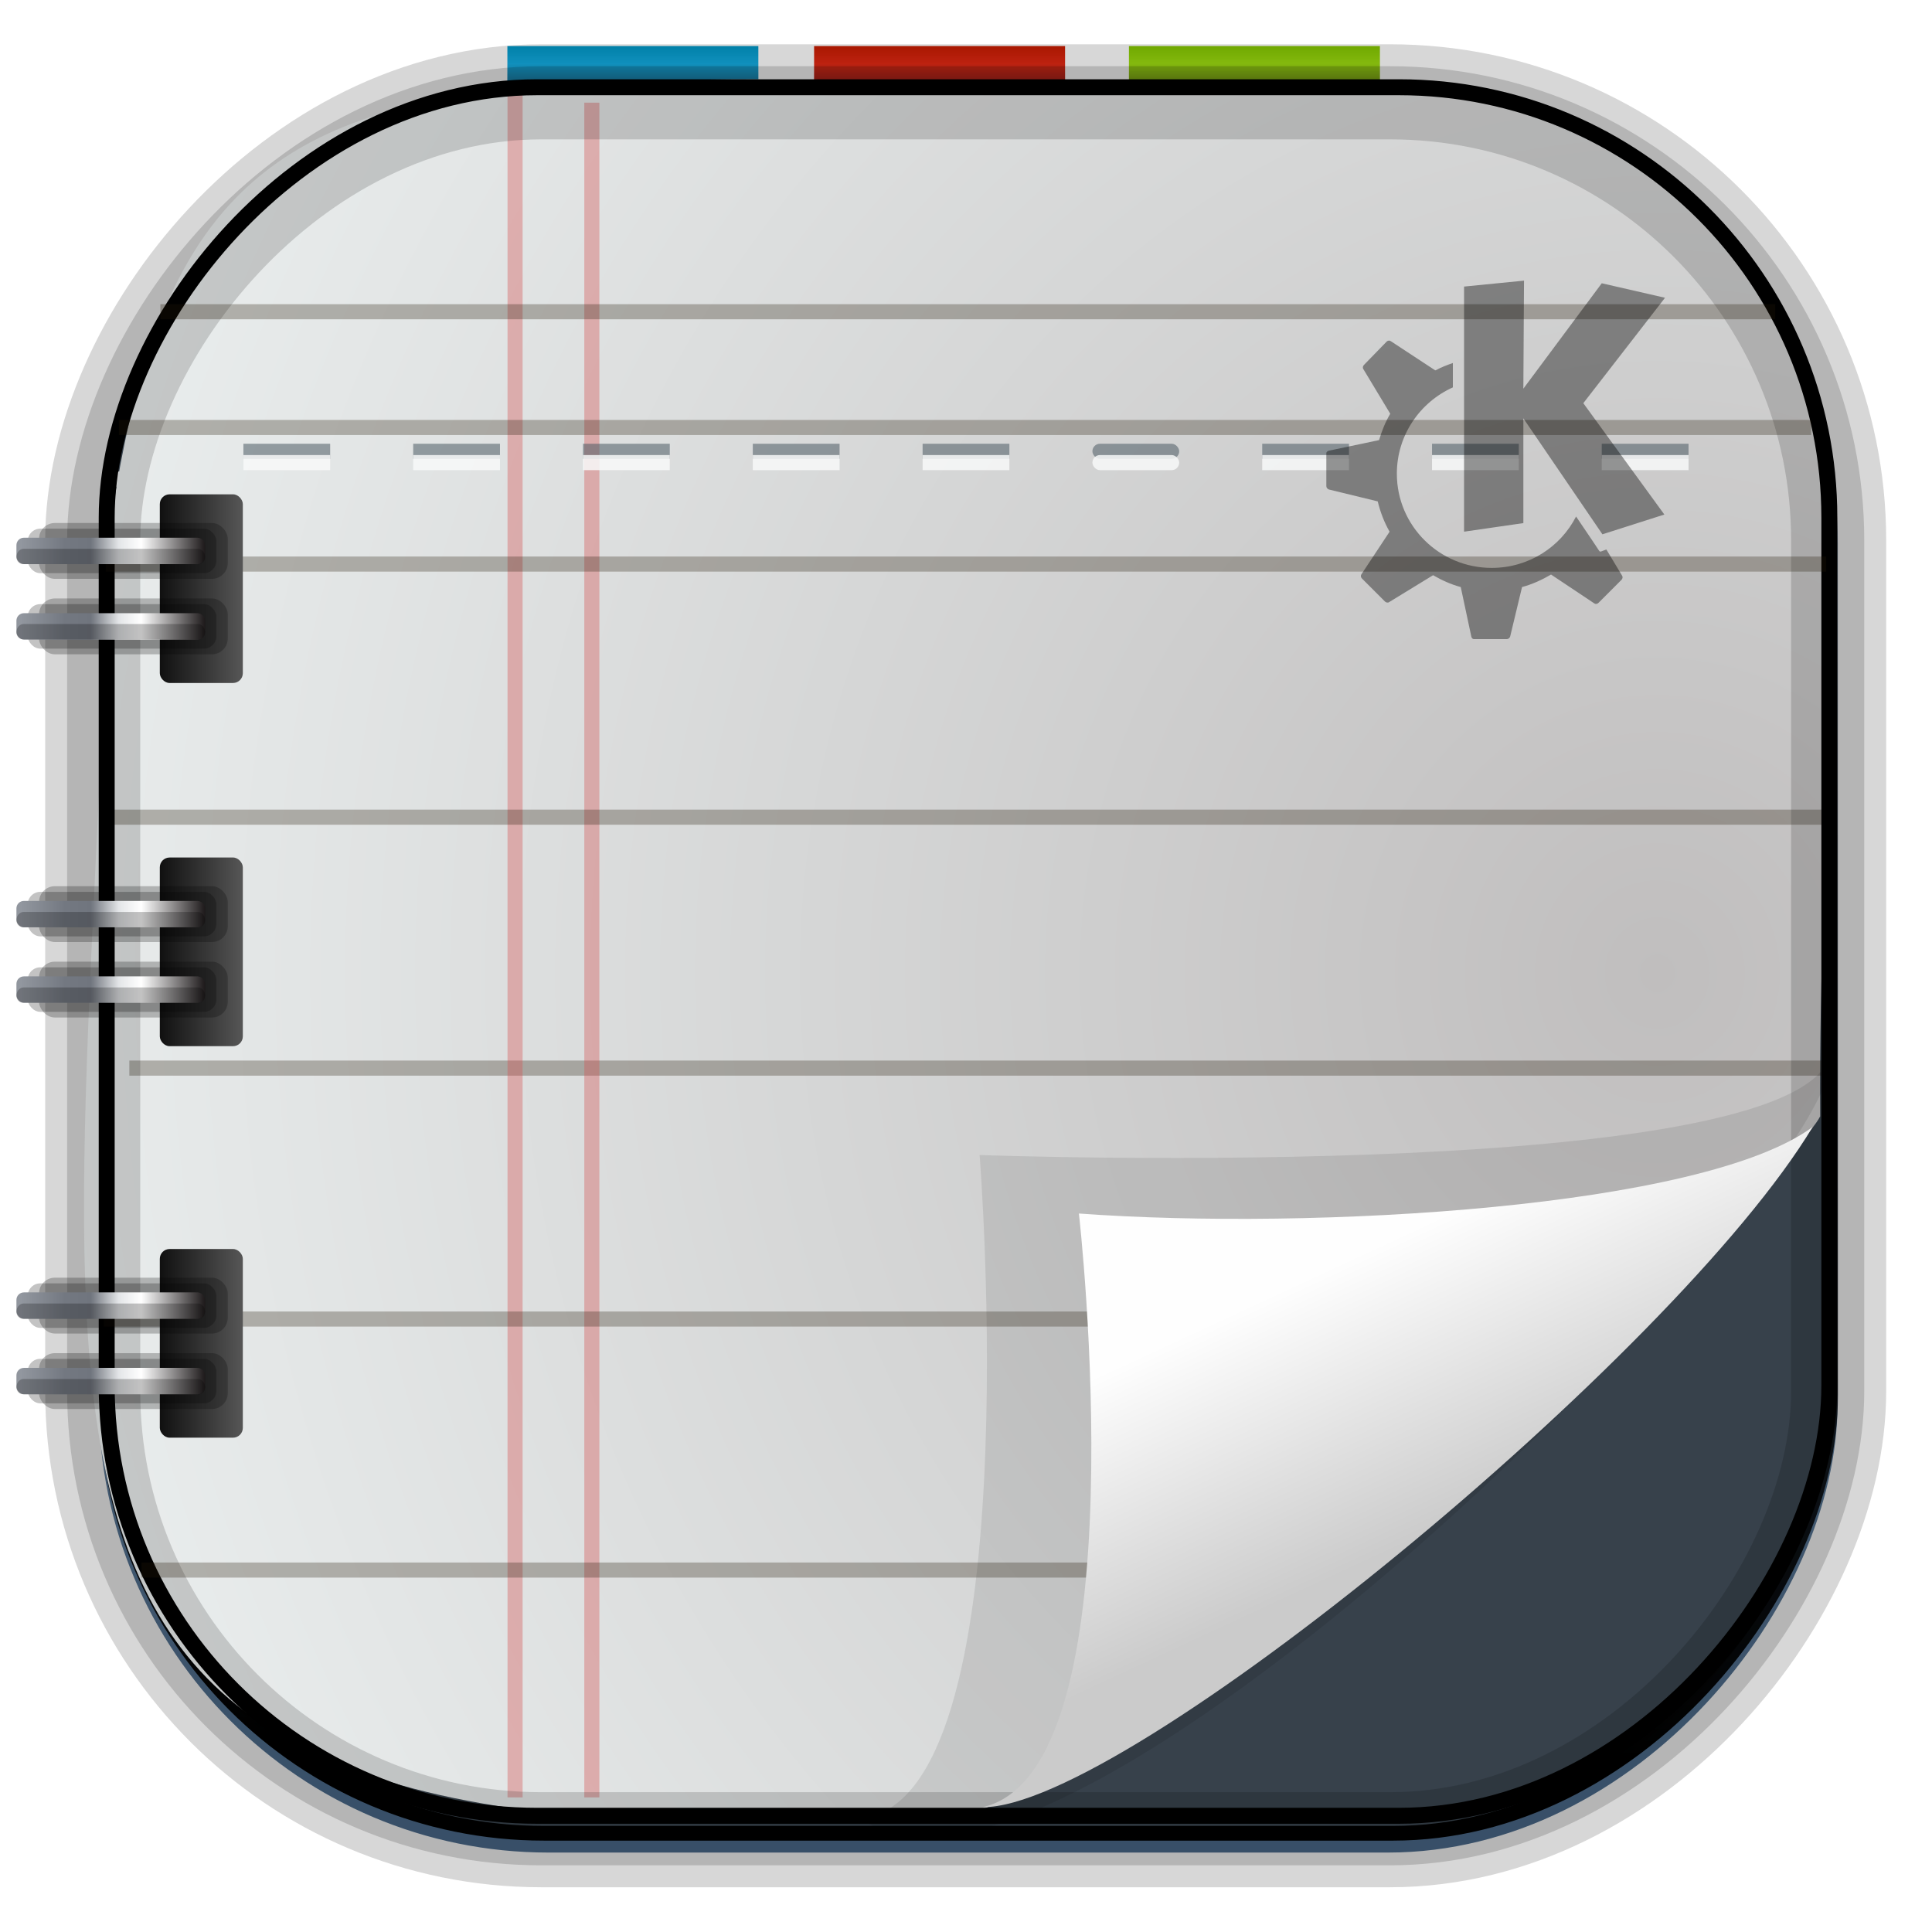 <?xml version="1.0" encoding="UTF-8" standalone="no"?>
<!-- Created with Inkscape (http://www.inkscape.org/) -->
<svg id="svg3449" xmlns:rdf="http://www.w3.org/1999/02/22-rdf-syntax-ns#" xmlns="http://www.w3.org/2000/svg" height="128" width="128" version="1.0" xmlns:cc="http://creativecommons.org/ns#" xmlns:xlink="http://www.w3.org/1999/xlink" xmlns:dc="http://purl.org/dc/elements/1.1/">
 <defs id="defs3451">
  <linearGradient id="linearGradient3514" y2="-9.103" gradientUnits="userSpaceOnUse" x2="66.492" gradientTransform="matrix(.968 0 0 .979 2.179 .166)" y1="-42.638" x1="67.952">
   <stop id="stop4620" style="stop-color:#37414b" offset="0"/>
   <stop id="stop4622" style="stop-color:#37414b;stop-opacity:0" offset="1"/>
  </linearGradient>
  <linearGradient id="linearGradient3516" y2="-11.847" gradientUnits="userSpaceOnUse" x2="58.98" gradientTransform="matrix(.968 0 0 .979 2.179 .166)" y1="-118.55" x1="57.173">
   <stop id="stop4596" offset="0"/>
   <stop id="stop4598" style="stop-opacity:0" offset="1"/>
  </linearGradient>
  <linearGradient id="linearGradient3519" y2="50.369" gradientUnits="userSpaceOnUse" x2="76.558" gradientTransform="matrix(.968 0 0 .979 3.242 -129.19)" y1="13.164" x1="76.558">
   <stop id="stop3392" style="stop-color:#425e7b" offset="0"/>
   <stop id="stop3394" style="stop-color:#7a91a7" offset="1"/>
  </linearGradient>
  <linearGradient id="linearGradient3521" y2="-8.74" gradientUnits="userSpaceOnUse" x2="60.217" gradientTransform="matrix(.968 0 0 .979 2.179 .166)" y1="-123.72" x1="60.395">
   <stop id="stop3392-4-8" style="stop-color:#425e7b" offset="0"/>
   <stop id="stop3394-8-0" style="stop-color:#7a91a7" offset="1"/>
  </linearGradient>
  <linearGradient id="linearGradient4192" y2="31.742" gradientUnits="userSpaceOnUse" x2="121.11" y1="31.742" x1="6.533">
   <stop id="stop4188" style="stop-color:#fff" offset="0"/>
   <stop id="stop4190" style="stop-color:#fff;stop-opacity:0" offset="1"/>
  </linearGradient>
  <linearGradient id="linearGradient11577" y2="8.1" gradientUnits="userSpaceOnUse" y1="6.144" x2="19.387" x1="19.49">
   <stop id="stop10999-9-0" offset="0"/>
   <stop id="stop11001-6-1" style="stop-opacity:0" offset="1"/>
  </linearGradient>
  <filter id="filter3198-5" color-interpolation-filters="sRGB" width="1.173" y="-.108" x="-.087" height="1.215">
   <feGaussianBlur id="feGaussianBlur3200-3" stdDeviation="0.717"/>
  </filter>
  <linearGradient id="linearGradient13639" y2="5.457" gradientUnits="userSpaceOnUse" x2="36.358" gradientTransform="matrix(0 3.817 -6.177 0 129.98 -37.908)" y1="8.059" x1="32.892">
   <stop id="stop8591-7-2-1" style="stop-color:#fefefe" offset="0"/>
   <stop id="stop8593-2-4-5" style="stop-color:#cbcbcb" offset="1"/>
  </linearGradient>
  <radialGradient id="radialGradient13643" gradientUnits="userSpaceOnUse" cy="-16.639" cx="2.608" gradientTransform="matrix(-5.745 2.452e-7 -2.5955e-7 -6.09 124.78 -36.865)" r="23">
   <stop id="stop4003" style="stop-color:#c0bebe" offset="0"/>
   <stop id="stop4005" style="stop-color:#f2f7f7" offset="1"/>
  </radialGradient>
  <linearGradient id="linearGradient4169">
   <stop id="stop4171-0" style="stop-color:#e2f4c4" offset="0"/>
   <stop id="stop4173" style="stop-color:#fdfff5" offset="1"/>
  </linearGradient>
  <linearGradient id="linearGradient16352" y2="2.012" xlink:href="#linearGradient4169" gradientUnits="userSpaceOnUse" x2="10.41" gradientTransform="matrix(6.417 0 0 6.417 -270.89 -29.269)" y1="13.991" x1="10.41"/>
  <linearGradient id="linearGradient6194-30" gradientUnits="userSpaceOnUse" gradientTransform="matrix(13.527 20.526 20.526 -13.527 19.19 1021.1)">
   <stop id="stop6196-1" style="stop-color:#fff" offset="0"/>
   <stop id="stop6198-79" style="stop-color:#29282b" offset=".169"/>
   <stop id="stop6200-4" style="stop-color:#868c95" offset=".264"/>
   <stop id="stop6202-8" style="stop-color:#92979f" offset=".396"/>
   <stop id="stop6204-3" style="stop-color:#737881" offset=".542"/>
   <stop id="stop6206-56" style="stop-color:#70757e" offset=".626"/>
   <stop id="stop6208-3" style="stop-color:#e4e6e8" offset=".718"/>
   <stop id="stop6210-5" style="stop-color:#fff" offset=".791"/>
   <stop id="stop6212-62" style="stop-color:#1d191a" offset="1"/>
  </linearGradient>
  <linearGradient id="linearGradient137480">
   <stop id="stop137482" style="stop-color:#5a5a5a" offset="0"/>
   <stop id="stop137484" style="stop-color:#101010" offset="1"/>
  </linearGradient>
  <linearGradient id="linearGradient20387" y2="-13.206" xlink:href="#linearGradient137480" gradientUnits="userSpaceOnUse" x2="1011.5" gradientTransform="matrix(1.158 0 0 2.66 -159.62 9.202)" y1="-13.206" x1="1013.5"/>
  <linearGradient id="linearGradient20389" y2="-13.206" xlink:href="#linearGradient137480" gradientUnits="userSpaceOnUse" x2="1011.5" gradientTransform="matrix(1.158 0 0 2.66 -159.62 -.423)" y1="-13.206" x1="1013.5"/>
  <linearGradient id="linearGradient20391" y2="-13.206" xlink:href="#linearGradient137480" gradientUnits="userSpaceOnUse" x2="1011.5" gradientTransform="matrix(1.158 0 0 2.66 -159.62 19.577)" y1="-13.206" x1="1013.5"/>
  <linearGradient id="linearGradient20393" y2="-34.625" xlink:href="#linearGradient6194-30" gradientUnits="userSpaceOnUse" x2="1012.4" gradientTransform="translate(.5)" y1="-34.625" x1="1004.3"/>
  <linearGradient id="linearGradient20395" y2="-34.625" xlink:href="#linearGradient6194-30" gradientUnits="userSpaceOnUse" x2="1012.4" gradientTransform="translate(.5 2)" y1="-34.625" x1="1004.3"/>
  <linearGradient id="linearGradient20397" y2="-34.625" xlink:href="#linearGradient6194-30" gradientUnits="userSpaceOnUse" x2="1012.4" gradientTransform="translate(.5 9.249)" y1="-34.625" x1="1004.3"/>
  <linearGradient id="linearGradient20399" y2="-34.625" xlink:href="#linearGradient6194-30" gradientUnits="userSpaceOnUse" x2="1012.4" gradientTransform="translate(.5 11.249)" y1="-34.625" x1="1004.3"/>
  <linearGradient id="linearGradient20401" y2="-34.625" xlink:href="#linearGradient6194-30" gradientUnits="userSpaceOnUse" x2="1012.4" gradientTransform="translate(.5 22)" y1="-34.625" x1="1004.3"/>
  <linearGradient id="linearGradient20403" y2="-34.625" xlink:href="#linearGradient6194-30" gradientUnits="userSpaceOnUse" x2="1012.4" gradientTransform="translate(.5 20)" y1="-34.625" x1="1004.3"/>
  <linearGradient id="linearGradient4729-9">
   <stop id="stop4731-8" offset="0"/>
   <stop id="stop4733-0" style="stop-opacity:0" offset="1"/>
  </linearGradient>
  <linearGradient id="linearGradient20788" y2="1017.9" gradientUnits="userSpaceOnUse" x2="44.96" gradientTransform="matrix(2.5 0 0 2.5 -175.73 -2530.9)" y1="1017.9" x1="42.96">
   <stop id="stop1998-2" style="stop-color:#0080a8" offset="0"/>
   <stop id="stop2000-0" style="stop-color:#3cc0ff;stop-opacity:.957" offset="1"/>
  </linearGradient>
  <linearGradient id="linearGradient20790" y2="1017.9" gradientUnits="userSpaceOnUse" x2="44.96" gradientTransform="matrix(2.5 0 0 2.5 -175.73 -2503.4)" y1="1017.9" x1="42.96">
   <stop id="stop2008-6" style="stop-color:#a81700" offset="0"/>
   <stop id="stop2010-7" style="stop-color:#ff3c3c;stop-opacity:.957" offset="1"/>
  </linearGradient>
  <linearGradient id="linearGradient20792" y2="1017.9" gradientUnits="userSpaceOnUse" x2="45.397" gradientTransform="matrix(2.5 0 0 2.5 -175.73 -2475.2)" y1="1017.9" x1="42.96">
   <stop id="stop2018-7" style="stop-color:#6fa800" offset="0"/>
   <stop id="stop2020-5" style="stop-color:#d8ff3c;stop-opacity:.957" offset="1"/>
  </linearGradient>
  <linearGradient id="linearGradient20794" y2="1029.2" xlink:href="#linearGradient4729-9" gradientUnits="userSpaceOnUse" x2="-44.506" gradientTransform="matrix(2.5 0 0 2.5 44.07 -2529.2)" y1="1029.2" x1="-43.086"/>
  <linearGradient id="linearGradient20796" y2="1029.2" xlink:href="#linearGradient4729-9" gradientUnits="userSpaceOnUse" x2="-44.506" gradientTransform="matrix(2.5 0 0 2.5 44.07 -2556.7)" y1="1029.2" x1="-43.086"/>
  <linearGradient id="linearGradient20798" y2="1029.2" xlink:href="#linearGradient4729-9" gradientUnits="userSpaceOnUse" x2="-44.506" gradientTransform="matrix(2.5 0 0 2.5 44.07 -2501)" y1="1029.2" x1="-43.086"/>
 </defs>
 <rect id="rect892-2-7-1" style="opacity:.159;stroke:#000;stroke-width:7.751;fill:none" transform="scale(1,-1)" ry="28.993" height="114.35" width="114.22" y="-121.16" x="6.869"/>
 <rect id="rect892" style="stroke:url(#linearGradient3521);stroke-width:.974;fill:url(#linearGradient3519)" transform="scale(1,-1)" ry="29.296" height="115.54" width="114.22" y="-122.25" x="7.039"/>
 <rect id="rect892-2" style="stroke:url(#linearGradient3516);stroke-width:.974;fill:url(#linearGradient3514)" transform="scale(1,-1)" ry="28.993" height="114.35" width="114.22" y="-121.46" x="7.06"/>
 <path id="path4159-5" style="stroke:url(#linearGradient4192);stroke-width:1px;fill:none" d="m7.033 31.742h113.58z"/>
 <g id="g20780" transform="matrix(0 -1 .739 0 31.71 71.383)">
  <rect id="rect4701" ry="0" style="fill:url(#linearGradient20788)" transform="scale(-1,1)" height="22.5" width="5" y="2.579" x="-68.331"/>
  <rect id="rect4711" style="fill:url(#linearGradient20790)" transform="scale(-1,1)" ry="0" height="22.5" width="5" y="30.076" x="-68.331"/>
  <rect id="rect4715" ry="0" style="fill:url(#linearGradient20792)" transform="scale(-1,1)" height="22.5" width="5" y="58.302" x="-68.331"/>
  <rect id="rect4727" ry="0" style="fill:url(#linearGradient20794)" transform="scale(-1,1)" height="22.5" width="5" y="30.076" x="-68.331"/>
  <rect id="rect4737" style="fill:url(#linearGradient20796)" transform="scale(-1,1)" ry="0" height="22.5" width="5" y="2.579" x="-68.331"/>
  <rect id="rect4741" ry="0" style="fill:url(#linearGradient20798)" transform="scale(-1,1)" height="22.5" width="5" y="58.302" x="-68.331"/>
 </g>
 <path id="path4322" d="m120.59 73.959c-1.82 3.832-42.138 40.971-56.518 46.341-69.19 4.26-58.724-19.48-56.838-84.917 2.399-17.191 7.324-26.021 21.561-28.696 14.236-2.674 37.004-0.868 68.065-0.459 14.5 4.037 21.484 11.332 23.634 22.289 2.15 10.957-0.034 25.676 0.096 45.442z" style="fill-rule:evenodd;fill:url(#radialGradient13643)"/>
 <path id="path4063" style="fill:#231b09;fill-opacity:.287" d="m8.569 70.265v1h112.43v-1h-112.43z"/>
 <g id="g20331">
  <rect id="rect4086" style="fill:#d55051;fill-opacity:.368" ry="0" height="112.87" width="1" y="6.212" x="33.625"/>
  <rect id="rect4088" style="fill:#d55051;fill-opacity:.368" ry="0" height="112.28" width="1" y="6.802" x="38.711"/>
 </g>
 <path id="path4065" style="fill:#231b09;fill-opacity:.287" d="m6.801 53.64v1h113.98v-1h-113.98z"/>
 <path id="path4891" d="m25.685 5.786c3.639-0.35 2.843 14.02 2.843 14.02s16.093-0.848 16.525 1.954c3.85-3.268-16.654-16.76-19.368-15.974z" style="opacity:.3;fill-rule:evenodd;filter:url(#filter3198-5)" transform="matrix(0 2.659 -4.024 0 144.6 .666)"/>
 <rect id="rect892-2-7-8" style="opacity:.159;stroke:#000;stroke-width:4.845;fill:none" transform="scale(1,-1)" ry="28.993" height="114.35" width="114.22" y="-121.16" x="6.869"/>
 <rect id="rect892-2-7-2-9" ry="28.517" style="stroke:#000;stroke-width:1.057;fill:none" transform="scale(1,-1)" height="114.52" width="114.13" y="-120.3" x="7.069"/>
 <g id="g17906" transform="matrix(2.344 0 0 2.254 224.79 41.695)"></g>
 <path id="path4061" style="fill:#231b09;fill-opacity:.287" d="m6.875 86.89v1h90.75v-1h-90.75z"/>
 <path id="rect4090" style="fill:#231b09;fill-opacity:.287" d="m9.375 103.52v1h73v-1h-73z"/>
 <path id="path4893" d="m71.481 80.399s4.204 36.928-6.376 39.33c9.39 0.11 45.865-29.927 54.993-45.071-7.241 5.373-33.084 6.875-48.617 5.741z" style="fill:url(#linearGradient13639);fill-rule:evenodd"/>
 <rect id="rect4898" style="fill:url(#linearGradient16352);display:none" height="141.17" width="141.17" y="-29.269" x="-270.89"/>
 <rect id="rect4126" style="fill:url(#linearGradient16352);display:none" height="141.17" width="141.17" y="-29.269" x="-270.89"/>
 <g id="g17813" transform="translate(3.92 -8)">
  <rect id="rect4902" style="fill:#495961;fill-opacity:.537" ry="0" height="1" width="5.75" y="37.399" x="57.205"/>
  <rect id="rect4904" style="fill:#495961;fill-opacity:.537" ry=".5" height="1" width="5.75" y="37.399" x="68.455"/>
  <rect id="rect4906" style="fill:#495961;fill-opacity:.537" ry="0" height="1" width="5.75" y="37.399" x="79.705"/>
  <rect id="rect4908" style="fill:#495961;fill-opacity:.537" ry="0" height="1" width="5.75" y="37.399" x="90.955"/>
  <rect id="rect4910" style="fill:#495961;fill-opacity:.537" ry="0" height="1" width="5.75" y="37.399" x="102.2"/>
  <rect id="rect4912" style="fill:#495961;fill-opacity:.537" ry="0" height="1" width="5.75" y="37.399" x="45.955"/>
  <rect id="rect4914" style="fill:#495961;fill-opacity:.537" ry="0" height="1" width="5.75" y="37.399" x="34.705"/>
  <rect id="rect4916" style="fill:#495961;fill-opacity:.537" ry="0" height="1" width="5.75" y="37.399" x="23.455"/>
  <rect id="rect4918" style="fill:#495961;fill-opacity:.537" ry="0" height="1" width="5.75" y="37.399" x="12.205"/>
  <rect id="rect4920" style="fill:#f9fafa;fill-opacity:.84" ry="0" height="1" width="5.75" y="38.149" x="57.205"/>
  <rect id="rect4922" style="fill:#f9fafa;fill-opacity:.84" ry=".5" height="1" width="5.75" y="38.149" x="68.455"/>
  <rect id="rect4924" style="fill:#f9fafa;fill-opacity:.84" ry="0" height="1" width="5.75" y="38.149" x="79.705"/>
  <rect id="rect4926" style="fill:#f9fafa;fill-opacity:.84" ry="0" height="1" width="5.75" y="38.149" x="90.955"/>
  <rect id="rect4928" style="fill:#f9fafa;fill-opacity:.84" ry="0" height="1" width="5.75" y="38.149" x="102.2"/>
  <rect id="rect4930" style="fill:#f9fafa;fill-opacity:.84" ry="0" height="1" width="5.75" y="38.149" x="45.955"/>
  <rect id="rect4932" style="fill:#f9fafa;fill-opacity:.84" ry="0" height="1" width="5.75" y="38.149" x="34.705"/>
  <rect id="rect4934" style="fill:#f9fafa;fill-opacity:.84" ry="0" height="1" width="5.75" y="38.149" x="23.455"/>
  <rect id="rect4936" style="fill:#f9fafa;fill-opacity:.84" ry="0" height="1" width="5.75" y="38.149" x="12.205"/>
 </g>
 <path id="path4065-64" style="fill:#231b09;fill-opacity:.287" d="m7.01 36.871v1h113.98v-1h-113.98z"/>
 <path id="path4065-6" style="fill:#231b09;fill-opacity:.287" d="m7.878 27.822v1h112.12v-1h-112.12z"/>
 <path id="path4065-65" style="fill:#231b09;fill-opacity:.287" d="m10.625 20.153v1h106.99v-1h-106.99z"/>
 <g id="g20354" transform="matrix(0 -1 1 0 1.638 128)">
  <g id="g302" transform="matrix(2.5 0 0 2.5 4 -2520.3)">
   <rect id="rect4881" ry=".26" style="fill:url(#linearGradient20387)" transform="rotate(90)" height="5" width="2.2" y="-26.875" x="1011.7"/>
   <rect id="rect4869" style="fill:url(#linearGradient20389)" transform="rotate(90)" ry=".26" height="5" width="2.2" y="-36.5" x="1011.7"/>
   <rect id="rect4855" ry=".26" style="fill:url(#linearGradient20391)" transform="rotate(90)" height="5" width="2.2" y="-16.5" x="1011.7"/>
   <rect id="rect4833" ry=".418" style="fill-opacity:.235" transform="rotate(90)" height="1.48" width="5" y="-33.74" x="1008.5"/>
   <rect id="rect4829" style="fill-opacity:.235" transform="rotate(90)" ry=".333" height="1.18" width="5" y="-33.59" x="1008.2"/>
   <rect id="rect4835" style="fill-opacity:.235" transform="rotate(90)" ry=".418" height="1.48" width="5" y="-35.74" x="1008.5"/>
   <rect id="rect4837" ry=".333" style="fill-opacity:.235" transform="rotate(90)" height="1.18" width="5" y="-35.59" x="1008.2"/>
   <rect id="rect4839" ry=".418" style="fill-opacity:.235" transform="rotate(90)" height="1.48" width="5" y="-26.115" x="1008.5"/>
   <rect id="rect4841" style="fill-opacity:.235" transform="rotate(90)" ry=".333" height="1.18" width="5" y="-25.965" x="1008.2"/>
   <rect id="rect4843" style="fill-opacity:.235" transform="rotate(90)" ry=".418" height="1.48" width="5" y="-24.115" x="1008.5"/>
   <rect id="rect4845" ry=".333" style="fill-opacity:.235" transform="rotate(90)" height="1.18" width="5" y="-23.965" x="1008.2"/>
   <rect id="rect4847" ry=".418" style="fill-opacity:.235" transform="rotate(90)" height="1.48" width="5" y="-15.74" x="1008.5"/>
   <rect id="rect4849" style="fill-opacity:.235" transform="rotate(90)" ry=".333" height="1.18" width="5" y="-15.59" x="1008.2"/>
   <rect id="rect4851" style="fill-opacity:.235" transform="rotate(90)" ry=".418" height="1.48" width="5" y="-13.74" x="1008.5"/>
   <rect id="rect4853" ry=".333" style="fill-opacity:.235" transform="rotate(90)" height="1.18" width="5" y="-13.59" x="1008.2"/>
   <g id="g4873" transform="translate(.375)">
    <rect id="rect4202" ry=".198" style="fill:url(#linearGradient20393)" transform="rotate(90)" height="0.7" width="5" y="-34.975" x="1007.9"/>
    <rect id="rect4770" style="fill:url(#linearGradient20395)" transform="rotate(90)" ry=".198" height="0.7" width="5" y="-32.975" x="1007.9"/>
   </g>
   <g id="g4877">
    <rect id="rect4774" ry=".198" style="fill:url(#linearGradient20397)" transform="rotate(90)" height="0.7" width="5" y="-25.725" x="1007.9"/>
    <rect id="rect4778" style="fill:url(#linearGradient20399)" transform="rotate(90)" ry=".198" height="0.7" width="5" y="-23.725" x="1007.9"/>
   </g>
   <g id="g4865" transform="translate(.375)">
    <rect id="rect4786" style="fill:url(#linearGradient20401)" transform="rotate(90)" ry=".198" height="0.7" width="5" y="-12.975" x="1007.9"/>
    <rect id="rect4790" ry=".198" style="fill:url(#linearGradient20403)" transform="rotate(90)" height="0.7" width="5" y="-14.975" x="1007.9"/>
   </g>
   <path id="rect4814" style="fill-opacity:.235" d="m32.844 1007.9c-0.109 0-0.188 0.078-0.188 0.188v4.625c0 0.109 0.078 0.188 0.188 0.188s0.219-0.078 0.219-0.188v-4.625c0-0.11-0.109-0.188-0.219-0.188z"/>
   <path id="path4819" style="fill-opacity:.235" d="m34.837 1007.9c-0.109 0-0.188 0.078-0.188 0.188v4.625c0 0.11 0.078 0.188 0.188 0.188s0.219-0.078 0.219-0.188v-4.625c0-0.11-0.109-0.188-0.219-0.188z"/>
   <path id="path4821" style="fill-opacity:.235" d="m25.213 1007.9c-0.109 0-0.188 0.078-0.188 0.188v4.625c0 0.11 0.078 0.188 0.188 0.188s0.219-0.078 0.219-0.188v-4.625c0-0.11-0.109-0.188-0.219-0.188z"/>
   <path id="path4823" style="fill-opacity:.235" d="m23.213 1007.9c-0.109 0-0.188 0.078-0.188 0.188v4.625c0 0.11 0.078 0.188 0.188 0.188s0.219-0.078 0.219-0.188v-4.625c0-0.11-0.109-0.188-0.219-0.188z"/>
   <path id="path4825" style="fill-opacity:.235" d="m14.837 1007.9c-0.109 0-0.188 0.078-0.188 0.188v4.625c0 0.11 0.078 0.188 0.188 0.188s0.219-0.078 0.219-0.188v-4.625c0-0.11-0.109-0.188-0.219-0.188z"/>
   <path id="path4827" style="fill-opacity:.235" d="m12.837 1007.9c-0.109 0-0.188 0.078-0.188 0.188v4.625c0 0.11 0.078 0.188 0.188 0.188s0.219-0.078 0.219-0.188v-4.625c0-0.11-0.109-0.188-0.219-0.188z"/>
  </g>
 </g>
 <g id="g20800" transform="translate(-162.2 -.498)">
  <path id="path5692_2_-0" style="fill-opacity:.392" d="m263.17 19.091-3.972 0.393v16.239l3.929-0.568v-6.941l5.238 7.683 4.103-1.31-5.369-7.377 5.413-6.984-4.191-0.961-5.195 6.984 0.044-7.159zm-8.949 3.972c-0.044 0-0.098 0.025-0.131 0.045l-1.528 1.571c-0.065 0.068-0.092 0.182-0.044 0.262l1.79 2.969c-0.321 0.54-0.558 1.132-0.742 1.746l-3.318 0.699c-0.092 0.025-0.175 0.08-0.175 0.175v2.183c0 0.092 0.086 0.195 0.175 0.217l3.23 0.786c0.172 0.712 0.433 1.388 0.786 2.008l-1.877 2.838c-0.052 0.08-0.024 0.195 0.044 0.262l1.528 1.528c0.065 0.062 0.183 0.095 0.262 0.045l2.925-1.79c0.575 0.332 1.178 0.609 1.833 0.785l0.698 3.274c0.019 0.095 0.08 0.175 0.175 0.175h2.183c0.092 0 0.196-0.085 0.218-0.175l0.786-3.274c0.676-0.182 1.332-0.482 1.921-0.829l2.881 1.921c0.079 0.05 0.195 0.025 0.262-0.045l1.528-1.528c0.065-0.068 0.092-0.182 0.044-0.262l-1.048-1.746-0.349 0.13c-0.05 0.025-0.102 0-0.131-0.045 0 0-0.66-1-1.528-2.27-1.037 2.03-3.151 3.405-5.588 3.405-3.462 0-6.286-2.78-6.286-6.242 0-2.547 1.53-4.737 3.711-5.718v-1.615c-0.397 0.14-0.771 0.281-1.135 0.48h-0.044l-2.925-1.921c-0.04-0.025-0.086-0.048-0.131-0.043z"/>
 </g>
</svg>
